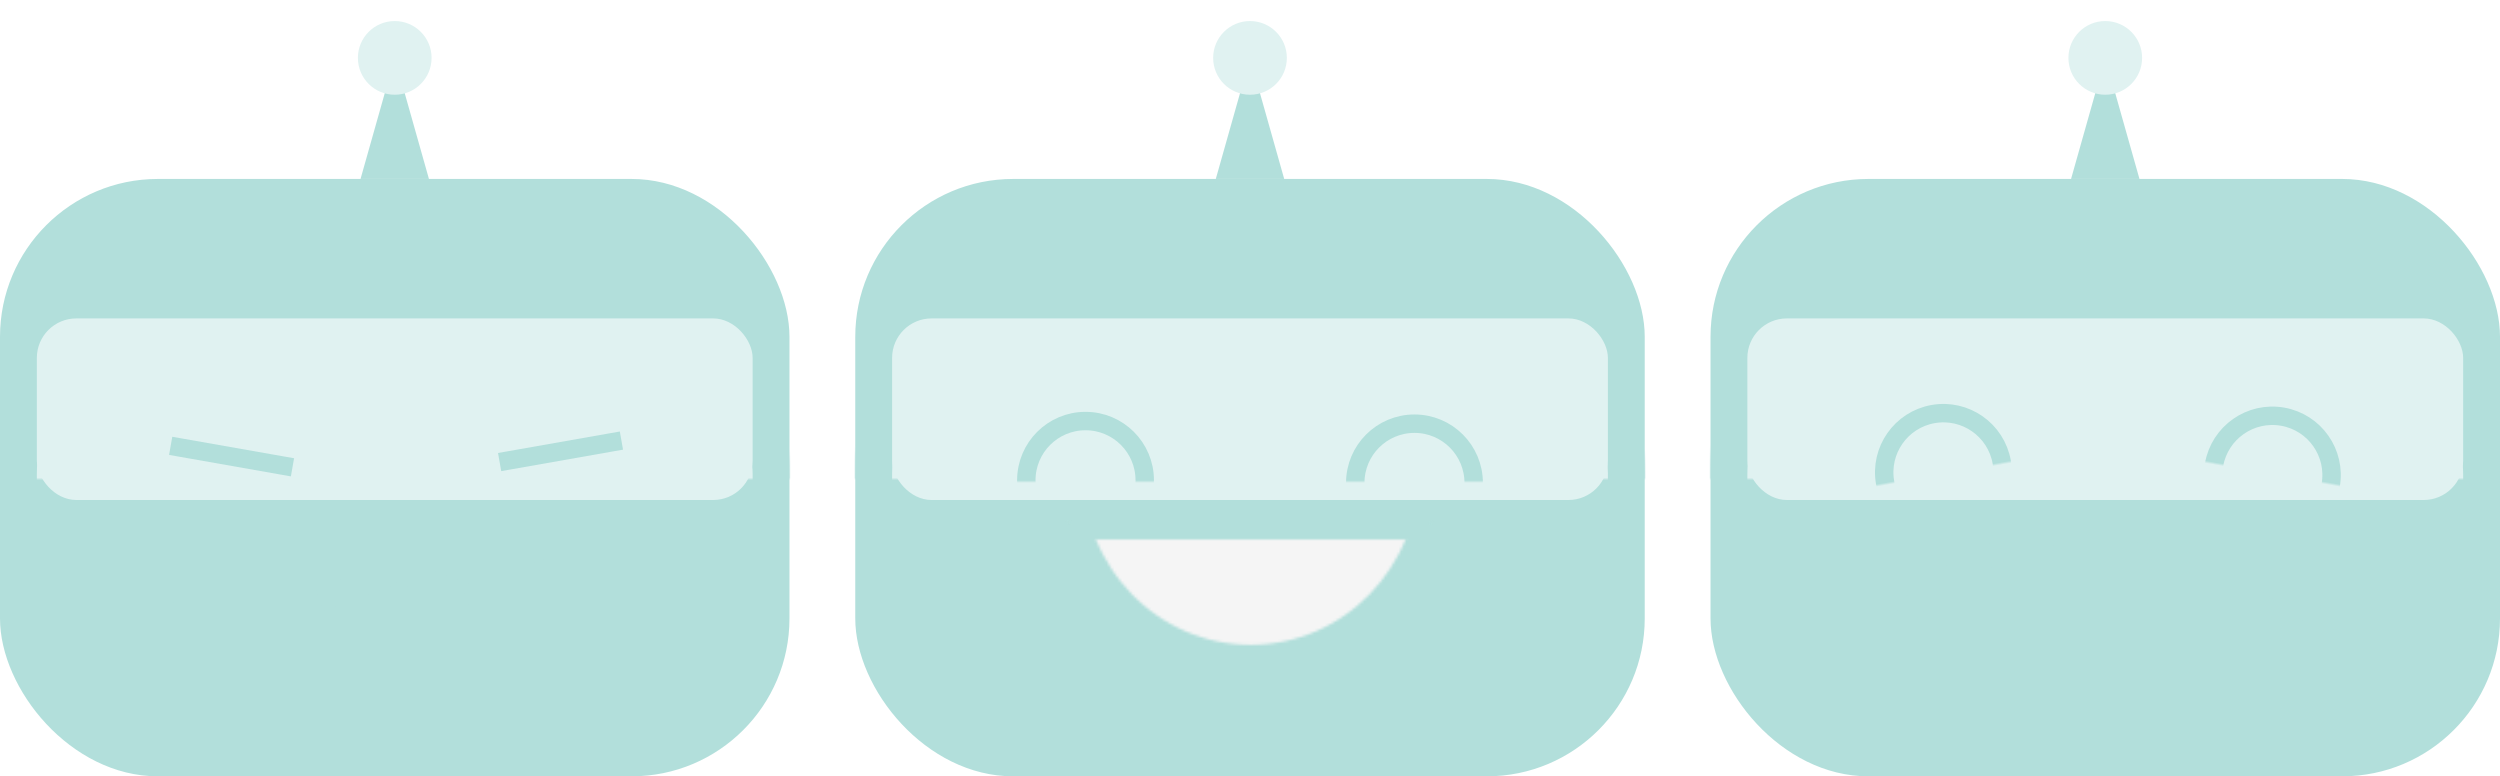 <?xml version="1.0" encoding="UTF-8" standalone="no"?>
<svg width="950px" height="295px" viewBox="0 0 950 295" version="1.1" xmlns="http://www.w3.org/2000/svg" xmlns:xlink="http://www.w3.org/1999/xlink">
    <!-- Generator: Sketch 40.1 (33804) - http://www.bohemiancoding.com/sketch -->
    <title>Group</title>
    <desc>Created with Sketch.</desc>
    <defs>
        <rect id="path-1" x="0" y="112" width="300" height="174" rx="60"></rect>
        <mask id="mask-2" maskContentUnits="userSpaceOnUse" maskUnits="objectBoundingBox" x="0" y="0" width="300" height="174" fill="white">
            <use xlink:href="#path-1"></use>
        </mask>
        <ellipse id="path-3" cx="150" cy="14" rx="14" ry="14"></ellipse>
        <mask id="mask-4" maskContentUnits="userSpaceOnUse" maskUnits="objectBoundingBox" x="-8" y="-8" width="44" height="44">
            <rect x="128" y="-8" width="44" height="44" fill="white"></rect>
            <use xlink:href="#path-3" fill="black"></use>
        </mask>
        <rect id="path-5" x="4" y="7" width="79" height="47"></rect>
        <rect id="path-7" x="129" y="7" width="79" height="47"></rect>
        <rect id="path-9" x="0" y="112" width="300" height="174" rx="60"></rect>
        <mask id="mask-10" maskContentUnits="userSpaceOnUse" maskUnits="objectBoundingBox" x="0" y="0" width="300" height="174" fill="white">
            <use xlink:href="#path-9"></use>
        </mask>
        <circle id="path-11" cx="150" cy="14" r="14"></circle>
        <mask id="mask-12" maskContentUnits="userSpaceOnUse" maskUnits="objectBoundingBox" x="-8" y="-8" width="44" height="44">
            <rect x="128" y="-8" width="44" height="44" fill="white"></rect>
            <use xlink:href="#path-11" fill="black"></use>
        </mask>
        <rect id="path-13" x="0" y="0.281" width="141.915" height="92.346"></rect>
        <ellipse id="path-15" cx="70.957" cy="72.145" rx="70.957" ry="72.145"></ellipse>
        <rect id="path-17" x="0" y="2.13162821e-14" width="140.67" height="92.346"></rect>
        <ellipse id="path-19" cx="64.305" cy="65.461" rx="63.818" ry="65.461"></ellipse>
        <rect id="path-21" x="0" y="0" width="79" height="47"></rect>
        <rect id="path-23" x="125" y="0" width="79" height="47"></rect>
        <rect id="path-25" x="0" y="112" width="300" height="174" rx="60"></rect>
        <mask id="mask-26" maskContentUnits="userSpaceOnUse" maskUnits="objectBoundingBox" x="0" y="0" width="300" height="174" fill="white">
            <use xlink:href="#path-25"></use>
        </mask>
        <ellipse id="path-27" cx="150" cy="14" rx="14" ry="14"></ellipse>
        <mask id="mask-28" maskContentUnits="userSpaceOnUse" maskUnits="objectBoundingBox" x="-8" y="-8" width="44" height="44">
            <rect x="128" y="-8" width="44" height="44" fill="white"></rect>
            <use xlink:href="#path-27" fill="black"></use>
        </mask>
    </defs>
    <g id="Page-2" stroke="none" stroke-width="1" fill="none" fill-rule="evenodd">
        <g id="Group" transform="translate(0, 8)">
            <g id="Head-Sad" transform="translate(650, 0)">
                <rect id="Rectangle-2" fill="#B2DFDB" x="0" y="60" width="300" height="227" rx="60"></rect>
                <use id="Rectangle-2-Copy" stroke="#B2DFDB" mask="url(#mask-2)" stroke-width="28" fill="#E0F2F1" xlink:href="#path-1"></use>
                <rect id="Rectangle-3" fill="#E0F2F1" x="14" y="113" width="272" height="69" rx="15"></rect>
                <polygon id="Triangle" fill="#B2DFDB" points="150 14 163 60 137 60"></polygon>
                <g id="Oval">
                    <use fill="#E0F2F1" fill-rule="evenodd" xlink:href="#path-3"></use>
                    <use stroke="#B2DFDB" mask="url(#mask-4)" stroke-width="16" xlink:href="#path-3"></use>
                </g>
                <path d="M76,223 C76,223 107.883,192.721 150,192.721 C192.117,192.721 226,223 226,223" id="Line" stroke="#B2DFDB" stroke-width="9" stroke-linecap="square"></path>
                <g id="Eyes" transform="translate(45, 118)">
                    <mask id="mask-6" fill="white">
                        <use xlink:href="#path-5"></use>
                    </mask>
                    <g id="Rectangle-4" transform="translate(43.5, 30.5) rotate(-10) translate(-43.5, -30.5) "></g>
                    <circle id="Oval-2-Copy-2" stroke="#B2DFDB" stroke-width="7" mask="url(#mask-6)" transform="translate(43.5, 53.5) rotate(-10) translate(-43.5, -53.5) " cx="43.5" cy="53.5" r="22.5"></circle>
                    <mask id="mask-8" fill="white">
                        <use xlink:href="#path-7"></use>
                    </mask>
                    <g id="Rectangle-4" transform="translate(168.5, 30.5) rotate(10) translate(-168.5, -30.5) "></g>
                    <circle id="Oval-2-Copy-2" stroke="#B2DFDB" stroke-width="7" mask="url(#mask-8)" transform="translate(168.5, 54.5) rotate(10) translate(-168.5, -54.5) " cx="168.5" cy="54.5" r="22.5"></circle>
                </g>
            </g>
            <g id="Head-Happy" transform="translate(325, 0)">
                <rect id="Rectangle-2" fill="#B2DFDB" x="0" y="60" width="300" height="227" rx="60"></rect>
                <use id="Rectangle-2-Copy" stroke="#B2DFDB" mask="url(#mask-10)" stroke-width="28" fill="#E0F2F1" xlink:href="#path-9"></use>
                <rect id="Rectangle-3" fill="#E0F2F1" x="14" y="113" width="272" height="69" rx="15"></rect>
                <polygon id="Triangle" fill="#B2DFDB" points="150 14 163 60 137 60"></polygon>
                <g id="Oval">
                    <use fill="#E0F2F1" fill-rule="evenodd" xlink:href="#path-11"></use>
                    <use stroke="#B2DFDB" mask="url(#mask-12)" stroke-width="16" xlink:href="#path-11"></use>
                </g>
                <g id="Mouth" transform="translate(79, 190)">
                    <g id="Oval-Clipped">
                        <mask id="mask-14" fill="white">
                            <use xlink:href="#path-13"></use>
                        </mask>
                        <g id="path-3"></g>
                        <g id="Oval" mask="url(#mask-14)">
                            <g transform="translate(0, -88.9)" id="Clipped">
                                <g>
                                    <mask id="mask-16" fill="white">
                                        <use xlink:href="#path-15"></use>
                                    </mask>
                                    <g id="path-5"></g>
                                    <ellipse id="path-5" stroke="#B2DFDB" stroke-width="15" fill="#B2DFDB" mask="url(#mask-16)" cx="70.957" cy="72.145" rx="70.957" ry="72.145"></ellipse>
                                </g>
                            </g>
                        </g>
                    </g>
                    <g id="Oval-Clipped" transform="translate(0, 7)">
                        <mask id="mask-18" fill="white">
                            <use xlink:href="#path-17"></use>
                        </mask>
                        <g id="path-3"></g>
                        <g id="Oval" mask="url(#mask-18)">
                            <g transform="translate(6.974, -90.9)" id="Clipped">
                                <g>
                                    <mask id="mask-20" fill="white">
                                        <use xlink:href="#path-19"></use>
                                    </mask>
                                    <g id="path-5"></g>
                                    <ellipse id="path-5" fill="#F5F5F5" mask="url(#mask-20)" cx="63.935" cy="66.458" rx="69.665" ry="71.458"></ellipse>
                                </g>
                            </g>
                        </g>
                    </g>
                </g>
                <g id="Eyes" transform="translate(48, 128)">
                    <mask id="mask-22" fill="white">
                        <use xlink:href="#path-21"></use>
                    </mask>
                    <g id="Rectangle-4"></g>
                    <circle id="Oval-2-Copy-2" stroke="#B2DFDB" stroke-width="7" mask="url(#mask-22)" cx="39.5" cy="46.5" r="22.5"></circle>
                    <mask id="mask-24" fill="white">
                        <use xlink:href="#path-23"></use>
                    </mask>
                    <g id="Rectangle-4"></g>
                    <circle id="Oval-2-Copy-2" stroke="#B2DFDB" stroke-width="7" mask="url(#mask-24)" cx="164.5" cy="47.5" r="22.5"></circle>
                </g>
            </g>
            <g id="Head-Angry">
                <rect id="Rectangle-2" fill="#B2DFDB" x="0" y="60" width="300" height="227" rx="60"></rect>
                <use id="Rectangle-2-Copy" stroke="#B2DFDB" mask="url(#mask-26)" stroke-width="28" fill="#E0F2F1" xlink:href="#path-25"></use>
                <rect id="Rectangle-3" fill="#E0F2F1" x="14" y="113" width="272" height="69" rx="15"></rect>
                <polygon id="Triangle" fill="#B2DFDB" points="150 14 163 60 137 60"></polygon>
                <g id="Oval">
                    <use fill="#E0F2F1" fill-rule="evenodd" xlink:href="#path-27"></use>
                    <use stroke="#B2DFDB" mask="url(#mask-28)" stroke-width="16" xlink:href="#path-27"></use>
                </g>
                <g id="Mouth" transform="translate(69, 209)" stroke="#B2DFDB" stroke-width="9" stroke-linecap="square">
                    <path d="M0.724,9.104 L23.276,0.896" id="Line-Copy"></path>
                    <path d="M28.624,9.208 L51.553,0.863" id="Line-Copy-2" transform="translate(40.088, 5.036) scale(-1, 1) translate(-40.088, -5.036) "></path>
                    <path d="M56.724,9.104 L79.276,0.896" id="Line-Copy-4"></path>
                    <path d="M84.624,9.208 L107.553,0.863" id="Line-Copy-3" transform="translate(96.088, 5.036) scale(-1, 1) translate(-96.088, -5.036) "></path>
                    <path d="M112.724,9.104 L135.276,0.896" id="Line-Copy-6"></path>
                    <path d="M140.624,9.208 L163.553,0.863" id="Line-Copy-5" transform="translate(152.088, 5.036) scale(-1, 1) translate(-152.088, -5.036) "></path>
                </g>
                <path d="M193.304,166.973 L232.696,160.027" id="Line" stroke="#B2DFDB" stroke-width="7" stroke-linecap="square"></path>
                <path d="M68.304,162.027 L107.696,168.973" id="Line" stroke="#B2DFDB" stroke-width="7" stroke-linecap="square"></path>
            </g>
        </g>
    </g>
</svg>